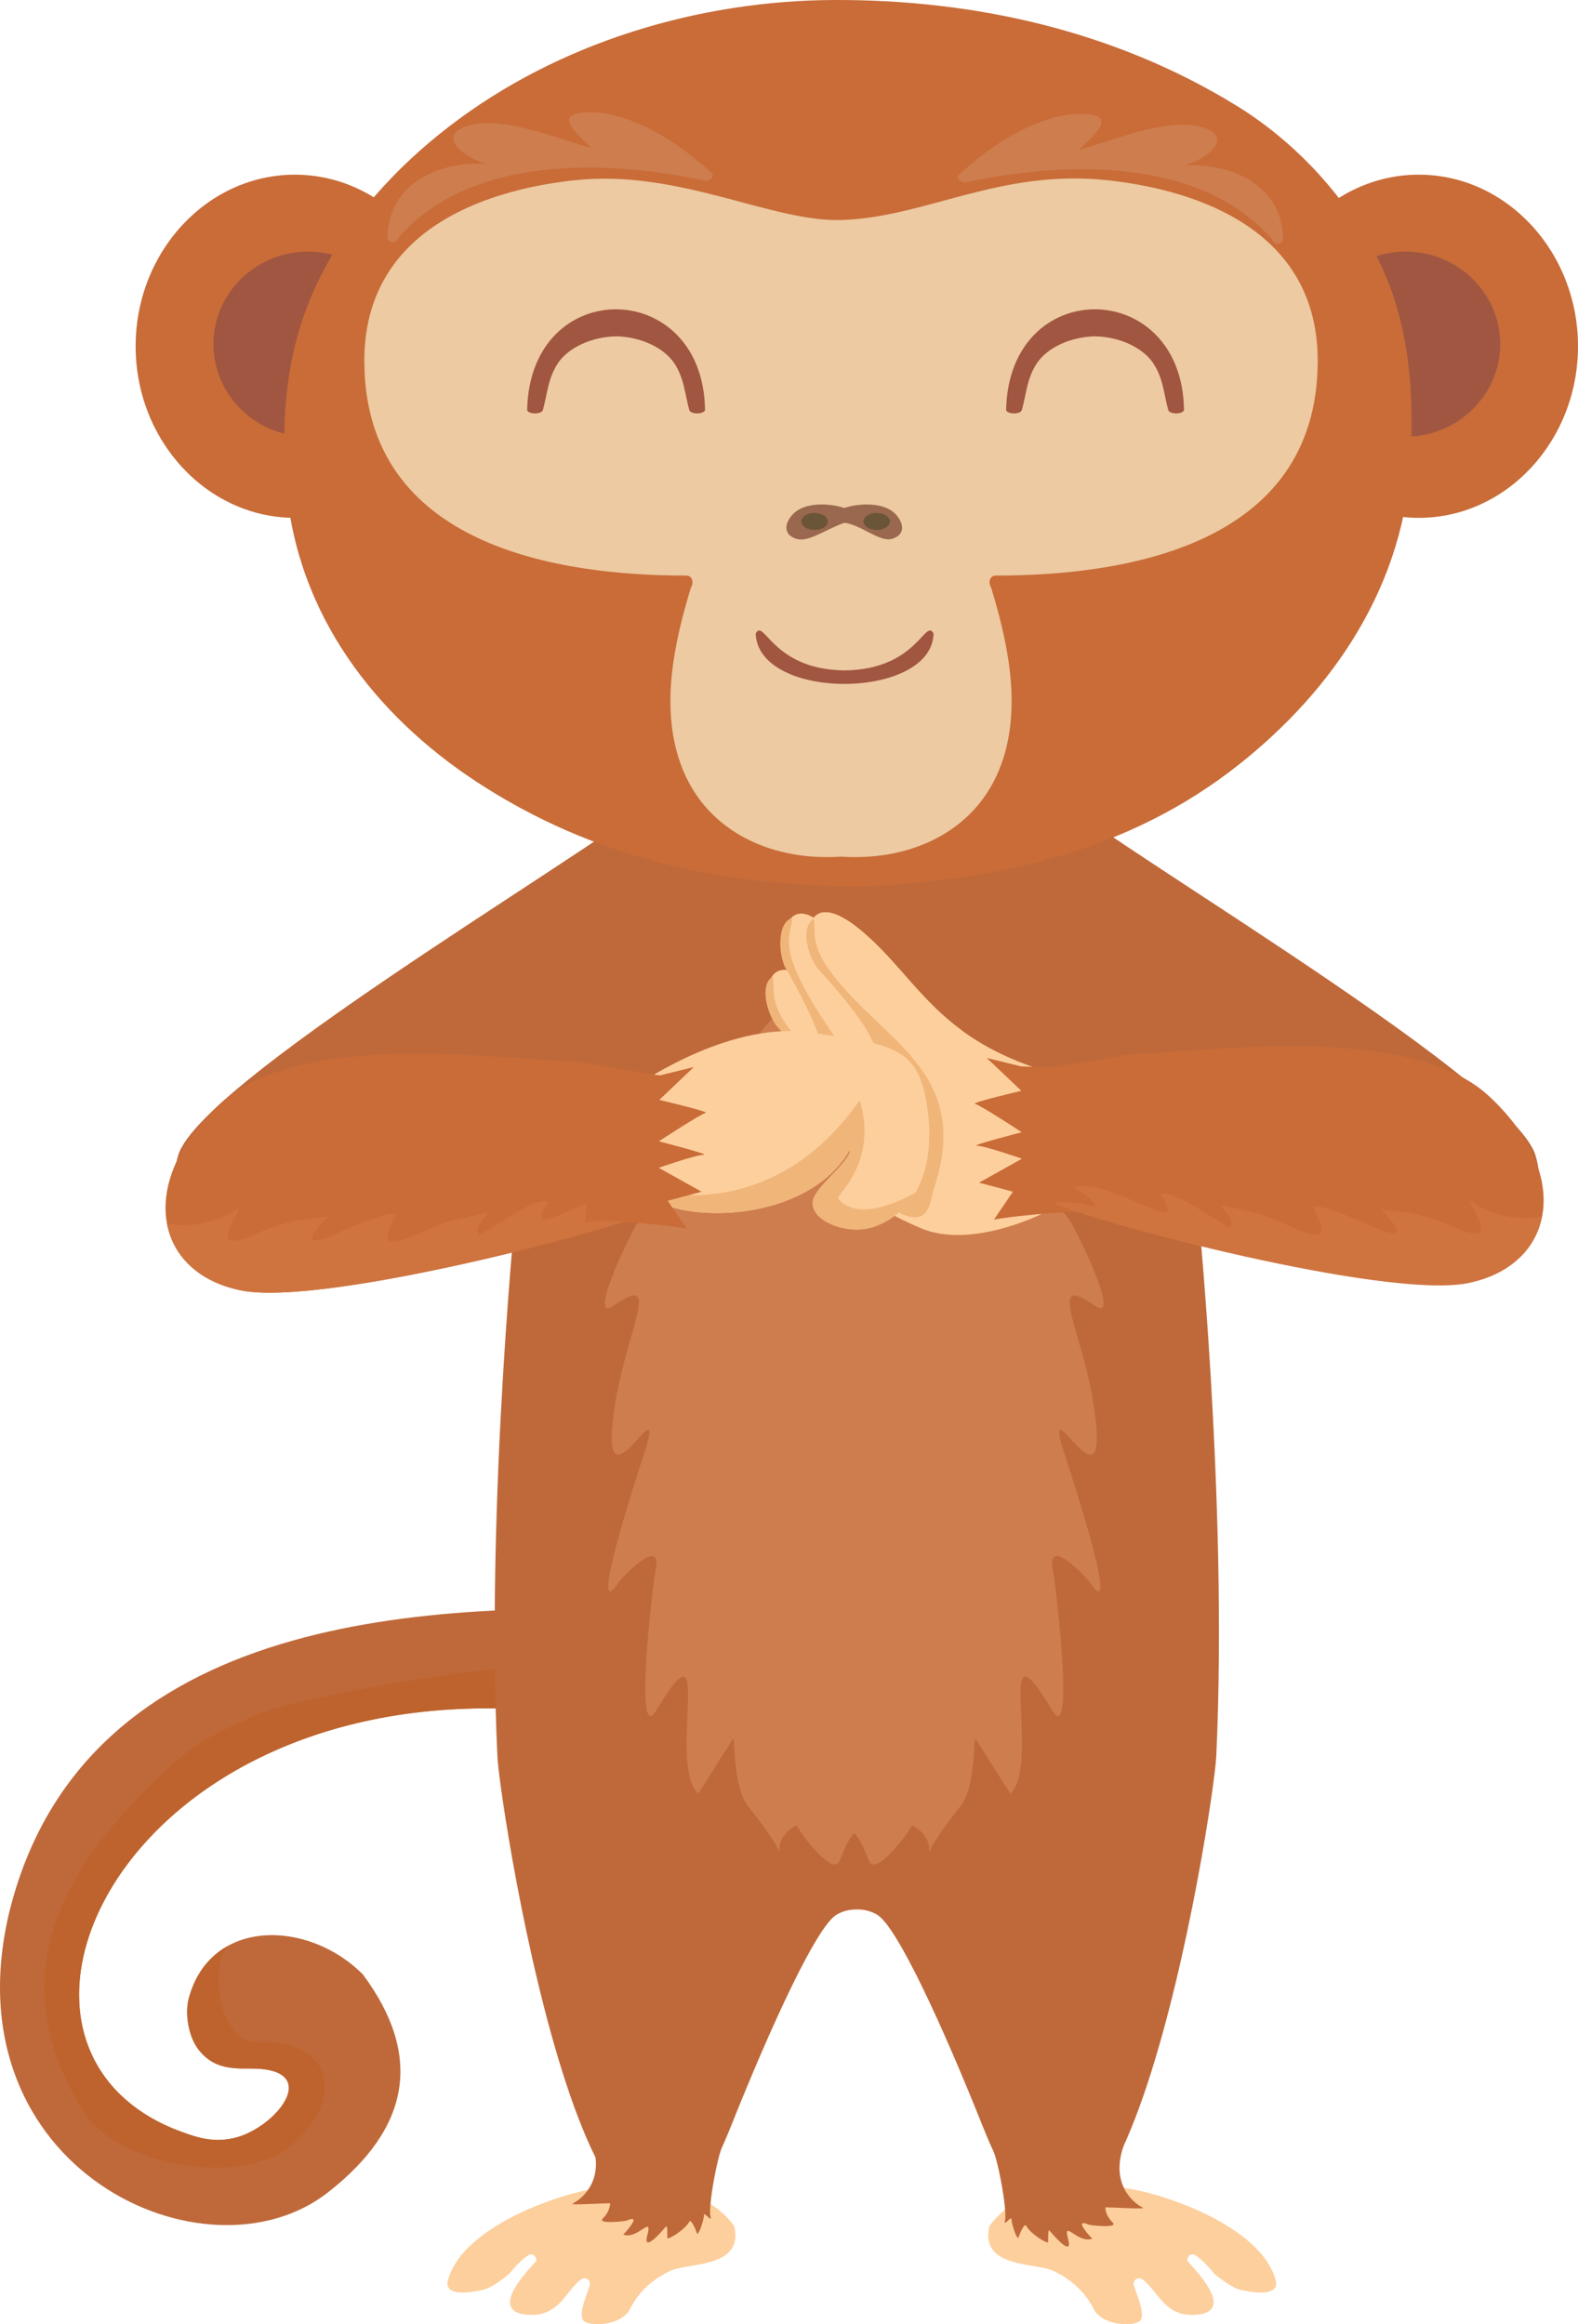 <?xml version="1.0" encoding="utf-8"?>
<!-- Generator: Adobe Illustrator 17.0.0, SVG Export Plug-In . SVG Version: 6.00 Build 0)  -->
<!DOCTYPE svg PUBLIC "-//W3C//DTD SVG 1.1//EN" "http://www.w3.org/Graphics/SVG/1.1/DTD/svg11.dtd">
<svg version="1.1" xmlns="http://www.w3.org/2000/svg" xmlns:xlink="http://www.w3.org/1999/xlink" x="0px" y="0px"
	 width="197.721px" height="291.151px" viewBox="0 0 197.721 291.151" enable-background="new 0 0 197.721 291.151"
	 xml:space="preserve">
<g id="background">
	<g id="XMLID_41_" display="none">
		<g id="XMLID_504_" display="inline">
		</g>
	</g>
</g>
<g id="objects">
	<g>
		<path fill-rule="evenodd" clip-rule="evenodd" fill="#FDCF9D" d="M68.042,275.999c4.13-1.555,8.466-2.6,13.155-2.004
			c4.062,0.515,7.958,1.005,10.797,4.857c1.261,5.294-5.73,4.566-7.931,5.588c-2.218,0.999-4.036,2.627-5.139,4.823
			c-1.013,2.004-4.712,2.216-5.703,1.544c-0.992-0.672,0.495-3.737,0.685-4.593c0.126-0.564-0.576-1.056-0.966-0.709
			c-0.079,0.012-0.159,0.041-0.225,0.103c-1.991,1.562-2.865,5.14-7.461,4.237c-3.517-0.925,0.822-5.351,1.847-6.522
			c0.35-0.399-0.307-1.125-0.764-0.887c-0.657,0.348-1.585,1.231-2.519,2.392c-0.873,0.723-1.793,1.387-2.777,1.856
			c-0.351,0.168-5.915,1.598-4.837-1.295C57.57,280.835,63.88,277.544,68.042,275.999z"/>
		<path fill-rule="evenodd" clip-rule="evenodd" fill="#FDCF9D" d="M147.925,275.999c-4.129-1.555-8.466-2.6-13.155-2.004
			c-4.061,0.515-7.958,1.005-10.797,4.857c-1.261,5.294,5.73,4.566,7.931,5.588c2.218,0.999,4.036,2.627,5.139,4.823
			c1.013,2.004,4.711,2.216,5.703,1.544c0.992-0.672-0.495-3.737-0.685-4.593c-0.126-0.564,0.576-1.056,0.966-0.709
			c0.079,0.012,0.158,0.041,0.225,0.103c1.991,1.562,2.865,5.14,7.46,4.237c3.517-0.925-0.822-5.351-1.847-6.522
			c-0.35-0.399,0.307-1.125,0.764-0.887c0.657,0.348,1.585,1.231,2.519,2.392c0.873,0.723,1.793,1.387,2.777,1.856
			c0.351,0.168,5.914,1.598,4.837-1.295C158.397,280.835,152.087,277.544,147.925,275.999z"/>
		<path fill-rule="evenodd" clip-rule="evenodd" fill="#BF693A" d="M45.481,247.35c-6.799-6.875-19.051-7.164-21.814,2.931
			c-0.54,1.967-0.038,4.84,1.183,6.438c1.639,2.148,3.722,2.455,6.297,2.406c9.713-0.183,3.335,7.625-1.969,8.739
			c-2.819,0.594-4.893-0.22-7.479-1.217c-27.809-11.575-4.548-58.933,50.05-51.95c3.055-5.992,6.784-8.673,12.032-12.893
			c-28.967-1.158-73.405-0.333-82.679,37.973c-7.449,31.998,24.76,46.765,39.984,34.867
			C51.454,266.538,52.986,257.479,45.481,247.35z"/>
		<path fill-rule="evenodd" clip-rule="evenodd" fill="#BE632D" d="M28.501,243.79c-2.223,1.249-3.981,3.375-4.834,6.492
			c-0.54,1.967-0.038,4.84,1.183,6.438c1.639,2.148,3.722,2.455,6.297,2.406c9.713-0.183,3.335,7.625-1.969,8.739
			c-2.819,0.594-4.893-0.22-7.479-1.217c-27.1-11.28-5.695-56.533,45.941-52.371c0.14-0.925,0.236-1.91,0.282-2.965
			c0.046-1.078-0.777-2.326-1.125-2.375c-4.568-0.634-29.995,3.766-34.625,5.854c-7.193,3.244-8.443,3.965-14,9.522
			c-11.775,11.775-17.317,24.783-7.686,40.25c4.135,6.64,19.964,9.693,26.371,3.914c6.347-5.725,4.873-13.073-4.686-12.664
			c-4.44,0.19-5.998-8.748-3.814-11.814L28.501,243.79z"/>
		<path fill-rule="evenodd" clip-rule="evenodd" fill="#BF693A" d="M83.82,98.344c-2.574,4.347-58.5,36.369-61.5,46.402
			c-3,10.033,10.5,12.123,22.5,10.033c12-2.09,20-5.434,20-5.434s-4,38.459-2.5,70.648c0.309,6.635,12.936,87.321,29.25,46.402
			c5-12.541,10.75-25.082,13.25-26.545c0.882-0.516,1.765-0.668,2.538-0.649h0.001c0.773-0.02,1.655,0.132,2.538,0.649
			c2.5,1.463,8.25,14.004,13.25,26.545c16.314,40.919,28.941-39.767,29.25-46.402c1.5-32.189-2.5-70.648-2.5-70.648
			s8,3.344,20,5.434c12,2.09,25.5,0,22.5-10.033c-3-10.033-58.926-42.055-61.5-46.402l-23.538,3.936L83.82,98.344z"/>
		<path fill-rule="evenodd" clip-rule="evenodd" fill="#CE7D4E" d="M94.164,131.899c-6.382,2.687-27.317,24.692-17.21,19.625
			c1.955-0.98,6.596-2.77,3.271,1.064c-0.69,0.796-6.99,13.53-3.271,10.936c6.047-4.218,1.651,2.966,0.171,12
			c-2.562,15.647,6.096-2.135,3.872,5.686c-0.022,0.076-7.853,23.482-3.457,17c0.452-0.667,5.577-6.082,4.586-1.393
			c-0.3,1.419-2.789,22.31,0.143,17.393c7.443-12.482,1.293,6.566,5.186,10.457c0.157-0.033,3.784-5.992,4.421-6.871
			c0.255,0-0.123,5.98,1.936,8.564c7.378,9.259,0.998,5.05,6,2.272c-0.04,0.265,4.503,6.677,5.393,4.457
			c0.881-2.198,1.44-3.169,1.835-3.412c0.395,0.243,0.954,1.214,1.835,3.412c0.89,2.22,5.433-4.192,5.393-4.457
			c5.001,2.778-1.378,6.987,6-2.272c2.059-2.584,1.681-8.564,1.936-8.564c0.637,0.88,4.264,6.839,4.421,6.871
			c3.893-3.892-2.257-22.939,5.186-10.457c2.932,4.917,0.443-15.974,0.143-17.393c-0.991-4.689,4.133,0.725,4.586,1.393
			c4.396,6.482-3.436-16.924-3.457-17c-2.224-7.821,6.434,9.961,3.871-5.686c-1.479-9.034-5.875-16.218,0.171-12
			c3.718,2.594-2.581-10.14-3.271-10.936c-3.325-3.834,1.316-2.045,3.271-1.064c10.106,5.068-10.829-16.938-17.211-19.625
			c-0.344-3.382-6.902-8.3-9.625-9.311c-0.99-0.368-2.086-0.548-3.25-0.571c-1.164,0.023-2.259,0.203-3.25,0.571
			C101.066,123.599,94.508,128.518,94.164,131.899z"/>
		<g>
			<path fill-rule="evenodd" clip-rule="evenodd" fill="#FDCF9D" d="M129.682,133.748c-11.663-3.976-14.652-10.478-20.263-15.823
				c-9.43-8.984-8.886,1.169-6.912,3.443c0,0,4.938,5.319,6.434,8.302c1.496,2.983,3.885,5.903,2.164,11.167
				c-1.721,5.264-1.741,5.186-2.785,7.545c0.191,0.573,0.404,1.108,0.624,1.607c1.165,1.374,3.241,2.485,6.41,3.854
				c6.248,2.698,15.181-1.777,15.181-1.777L129.682,133.748z"/>
			<path fill-rule="evenodd" clip-rule="evenodd" fill="#F0B579" d="M101.983,115.108c-1.787,0.997-0.69,4.862,0.523,6.259
				c0,0,4.938,5.319,6.434,8.302c0.271,0.54,0.57,1.077,0.87,1.627c-1.947,0.478-5.549,1.747-5.845,2.389c0,0-1.5-0.5-1.298,2.257
				c0.202,2.757,6.988,14.76,10.423,16.18s3.389-1.561,3.969-3.344c4.791-14.714-6.592-18.232-13.131-27.242
				C101.52,118.218,102.217,116.666,101.983,115.108z"/>
		</g>
		<g>
			<path fill-rule="evenodd" clip-rule="evenodd" fill="#FDCF9D" d="M115.323,136.249c-4.733-3.494-7.305-7.559-11.035-11.113
				c-9.43-8.984-8.886,1.169-6.912,3.443c0,0,4.938,5.319,6.434,8.302c0.848,1.691,1.983,3.361,2.493,5.45L115.323,136.249z"/>
			<path fill-rule="evenodd" clip-rule="evenodd" fill="#F0B579" d="M96.853,122.32c-1.787,0.997-0.69,4.861,0.523,6.259
				c0,0,4.938,5.319,6.434,8.302c0.271,0.539,0.57,1.077,0.87,1.626c-1.178,0.289-2.961,0.868-4.252,1.422
				c2.169,2.098,3.918,3.719,4.054,3.628c0.151-0.1,2.412-1.624,5.062-3.411c-3.062-3.807-7.501-6.926-10.746-11.398
				C96.389,125.429,97.087,123.877,96.853,122.32z"/>
		</g>
		<g>
			<path fill-rule="evenodd" clip-rule="evenodd" fill="#FDCF9D" d="M114.26,132.611c-3.857-4.442-5.481-8.97-8.347-13.252
				c-7.245-10.824-8.928-0.796-7.497,1.853c0,0,3.66,6.268,4.469,9.505c0.459,1.835,1.202,3.713,1.245,5.862L114.26,132.611z"/>
			<path fill-rule="evenodd" clip-rule="evenodd" fill="#F0B579" d="M99.271,114.99c-1.961,0.583-1.734,4.594-0.854,6.223
				c0,0,3.66,6.268,4.469,9.505c0.146,0.585,0.322,1.176,0.494,1.777c-1.212,0.025-3.079,0.201-4.459,0.461
				c1.659,2.521,3.013,4.484,3.165,4.425c0.169-0.065,2.708-1.06,5.684-2.226c-2.159-4.383-5.81-8.395-8.003-13.467
				C98.141,117.923,99.16,116.561,99.271,114.99z"/>
		</g>
		<g>
			<path fill-rule="evenodd" clip-rule="evenodd" fill="#FDCF9D" d="M120.454,129.038c-4.732-3.494-7.305-7.559-11.035-11.113
				c-9.43-8.984-8.886,1.169-6.912,3.443c0,0,4.938,5.319,6.434,8.302c0.848,1.691,1.983,3.361,2.493,5.45L120.454,129.038z"/>
			<path fill-rule="evenodd" clip-rule="evenodd" fill="#F0B579" d="M101.983,115.108c-1.787,0.997-0.69,4.862,0.523,6.259
				c0,0,4.938,5.319,6.434,8.302c0.271,0.54,0.57,1.077,0.87,1.627c-1.178,0.289-2.961,0.868-4.252,1.422
				c2.169,2.098,3.918,3.719,4.054,3.628c0.151-0.1,2.412-1.625,5.062-3.411c-3.062-3.807-7.501-6.926-10.746-11.398
				C101.52,118.218,102.217,116.666,101.983,115.108z"/>
		</g>
		<path fill-rule="evenodd" clip-rule="evenodd" fill="#FDCF9D" d="M79.786,135.907c1.278-0.71,12.069-8.093,22.009-6.532
			c9.94,1.562,13.49,1.419,14.484,10.081c0.994,8.662-2.79,12.827-6.792,14.227c-3.553,1.243-9.001-1.134-7.357-3.976
			c1.112-1.924,4.292-4.154,4.502-5.93c-5.706,10.66-25.952,9.887-27.755,3.498C76.667,139.448,79.786,135.907,79.786,135.907z"/>
		<path fill-rule="evenodd" clip-rule="evenodd" fill="#F0B579" d="M114.674,149.432c-1.32,2.216-3.227,3.566-5.188,4.252
			c-3.553,1.243-9.001-1.134-7.357-3.976c1.112-1.924,4.292-4.154,4.502-5.93c-5.34,9.975-23.41,9.939-27.187,4.658
			c0.951,0.738,16.802,5.768,28.282-10.601c2.34,7.846-3.015,11.919-2.709,12.296c2.201,2.71,6.903,0.793,9.421-0.579
			C114.471,149.535,114.561,149.488,114.674,149.432z"/>
		<path fill-rule="evenodd" clip-rule="evenodd" fill="#C96C38" d="M71.667,132.895c-6,0.25-33.536-4.367-44.039,5.332
			c-10.503,9.699-8.462,21.168,2.538,23.418c11,2.25,52.734-9.174,52.484-10.424c-0.25-1.25,0-16.5,0-16.5L71.667,132.895z"/>
		<path fill-rule="evenodd" clip-rule="evenodd" fill="#CF743F" d="M20.917,153.246c0.755,4.113,3.969,7.318,9.25,8.398
			c10.259,2.098,47.244-7.696,51.979-10.039c-1.893-0.288-3.974,0.118-5.309,0.533c0.284-1.323,2.927-2.5,2.927-2.5
			c-4.486-1.465-15.004,6.901-11.106,0.928c-1.626-0.863-8.049,4.214-8.686,4.082c-1.043-2.259,4.956-3.705-3.396-1.729
			c-3.413,0.808-10.521,5.737-7.114-0.418c0.939-1.696-6.917,1.871-7.625,2.179c-5.694,2.47-0.702-2.264-0.729-2.261
			c-3.819,0.405-5.641,0.625-9.385,2.293c-6.873,3.061-0.222-4.571-2.168-3.168C27.507,153.021,23.693,153.98,20.917,153.246z"/>
		<path fill-rule="evenodd" clip-rule="evenodd" fill="#C96C38" d="M74.412,135.227c0.875-0.25,8.239-0.506,8.239-0.506l4.293-1.056
			l-4.337,4.118c0,0,6.43,1.507,5.805,1.632c-0.625,0.125-5.859,3.557-5.859,3.557s6.609,1.693,5.609,1.693
			c-1,0-5.623,1.625-5.623,1.625l5.373,3l-4.25,1.125l2.375,3.5c-2.664-0.512-13.171-1.547-12.875-0.5
			C73.458,154.461,74.412,135.227,74.412,135.227z"/>
		<path fill-rule="evenodd" clip-rule="evenodd" fill="#C96C38" d="M142.491,131.944c6,0.25,33.536-4.367,44.038,5.332
			c10.503,9.699,8.462,21.168-2.538,23.418c-11,2.25-52.734-9.174-52.484-10.424c0.25-1.25,0-16.5,0-16.5L142.491,131.944z"/>
		<path fill-rule="evenodd" clip-rule="evenodd" fill="#C96C38" d="M136.171,134.09c-0.875-0.25-8.239-0.506-8.239-0.506
			l-4.293-1.056l4.337,4.118c0,0-6.43,1.507-5.805,1.632s5.859,3.557,5.859,3.557s-6.609,1.693-5.609,1.693
			c1,0,5.622,1.625,5.622,1.625l-5.372,3l4.25,1.125l-2.375,3.5c2.664-0.512,13.171-1.547,12.875-0.5
			C137.125,153.325,136.171,134.09,136.171,134.09z"/>
		<path fill-rule="evenodd" clip-rule="evenodd" fill="#CF743F" d="M193.201,152.331c-0.755,4.113-3.969,7.318-9.25,8.398
			c-10.259,2.098-47.244-7.695-51.979-10.039c1.893-0.288,3.974,0.118,5.309,0.533c-0.284-1.323-2.927-2.5-2.927-2.5
			c4.486-1.465,15.004,6.901,11.106,0.928c1.626-0.863,8.049,4.214,8.686,4.082c1.043-2.259-4.956-3.705,3.396-1.729
			c3.413,0.808,10.521,5.737,7.114-0.417c-0.939-1.696,6.917,1.871,7.625,2.178c5.694,2.47,0.702-2.263,0.729-2.261
			c3.819,0.404,5.641,0.625,9.385,2.293c6.873,3.061,0.223-4.571,2.168-3.168C186.61,152.106,190.425,153.065,193.201,152.331z"/>
		<g>
			<path fill-rule="evenodd" clip-rule="evenodd" fill="#C96C38" d="M177.771,64.871c10.988,0,19.95-9.656,19.95-21.495
				c0-11.839-8.962-21.495-19.95-21.495c-10.988,0-19.95,9.656-19.95,21.495C157.821,55.215,166.783,64.871,177.771,64.871z"/>
			<path fill-rule="evenodd" clip-rule="evenodd" fill="#A15641" d="M176.125,54.697c6.528,0,11.852-5.207,11.852-11.591
				c0-6.384-5.324-11.59-11.852-11.59s-11.851,5.206-11.851,11.59C164.273,49.491,169.597,54.697,176.125,54.697z"/>
		</g>
		<g>
			<path fill-rule="evenodd" clip-rule="evenodd" fill="#C96C38" d="M36.945,64.871c10.988,0,19.95-9.656,19.95-21.495
				c0-11.839-8.962-21.495-19.95-21.495c-10.988,0-19.95,9.656-19.95,21.495C16.995,55.215,25.957,64.871,36.945,64.871z"/>
			<path fill-rule="evenodd" clip-rule="evenodd" fill="#A15641" d="M38.591,54.697c6.528,0,11.851-5.207,11.851-11.591
				c0-6.384-5.324-11.59-11.851-11.59S26.74,36.723,26.74,43.107C26.74,49.491,32.064,54.697,38.591,54.697z"/>
		</g>
		<path fill-rule="evenodd" clip-rule="evenodd" fill="#C96C38" d="M107.805,111.057c16.847-0.76,33.38-4.18,47.375-15.239
			c11.955-9.45,20.989-22.69,21.627-38.938c0.363-9.274-0.473-18.176-5.13-26.25c-4.12-7.139-9.906-13.178-16.721-17.376
			c-15.389-9.483-33.051-13.324-50.48-13.254c-16.72,0.067-34.378,5.196-48.205,15.846c-6.675,5.141-12.763,11.721-16.523,19.615
			c-3.816,8.008-4.609,16.505-3.878,25.382c1.331,16.159,11.154,28.759,23.803,37.065c14.699,9.651,30.913,13.124,47.974,13.109
			C107.705,111.019,107.754,111.041,107.805,111.057z"/>
		<path fill-rule="evenodd" clip-rule="evenodd" fill="#EDCAA1" d="M71.908,22.588c-11.661,1.279-26.301,6.507-26.259,22.675
			c0.062,23.269,24.548,26.846,40.336,26.84c0.81-0.002,0.959,0.944,0.583,1.507c-2.04,6.705-3.732,14.423-1.532,21.366
			c2.676,8.456,10.24,12.146,17.73,12.377c0.859,0.027,1.733,0.014,2.612-0.042c0.879,0.056,1.753,0.069,2.612,0.042
			c7.49-0.231,15.054-3.921,17.73-12.377c2.2-6.943,0.508-14.661-1.532-21.366c-0.376-0.562-0.227-1.509,0.583-1.507
			c15.788,0.006,40.273-3.571,40.336-26.84c0.043-16.168-14.598-21.396-26.259-22.675c-13.54-1.482-22.801,4.625-33.366,4.973
			C96.605,27.852,85.118,21.142,71.908,22.588z"/>
		<path fill-rule="evenodd" clip-rule="evenodd" fill="#A15641" d="M94.685,79.364c0.331,8.491,22.088,8.333,22.287,0
			c-1.064-2.015-2.01,4.514-11.143,4.618h0C96.695,83.878,95.749,77.349,94.685,79.364z"/>
		<path fill-rule="evenodd" clip-rule="evenodd" fill="#A15641" d="M66.052,51.366c0.33-16.983,22.088-16.666,22.286,0
			c-0.149,0.564-1.811,0.558-1.972,0c-0.55-1.973-0.643-4.111-1.966-5.984c-1.316-1.855-4.107-3.182-7.205-3.252l0,0
			c-3.098,0.071-5.889,1.397-7.205,3.252c-1.323,1.873-1.416,4.011-1.966,5.984C67.863,51.923,66.201,51.929,66.052,51.366z"/>
		<path fill-rule="evenodd" clip-rule="evenodd" fill="#A15641" d="M126.066,51.366c0.331-16.983,22.088-16.666,22.287,0
			c-0.149,0.564-1.811,0.558-1.972,0c-0.55-1.973-0.643-4.111-1.966-5.984c-1.316-1.855-4.107-3.182-7.205-3.252h0
			c-3.098,0.071-5.889,1.397-7.205,3.252c-1.323,1.873-1.416,4.011-1.966,5.984C127.877,51.923,126.215,51.929,126.066,51.366z"/>
		<path fill-rule="evenodd" clip-rule="evenodd" fill="#9A684E" d="M99.814,67.509c1.487,0.448,3.667-1.214,5.968-2.016
			c1.98,0.18,4.481,2.464,5.968,2.016c0.009-0.003,0.018-0.006,0.028-0.009c2.176-0.672,1.122-2.796-0.21-3.609
			c-1.49-0.911-3.953-0.857-5.786-0.257c-1.832-0.601-4.295-0.654-5.785,0.257c-1.332,0.813-2.386,2.936-0.21,3.609
			C99.795,67.503,99.805,67.506,99.814,67.509z"/>
		<path fill-rule="evenodd" clip-rule="evenodd" fill="#CE7D4E" d="M89.216,21.725c-4.151-3.889-10.505-8.01-16.014-7.64
			c-3.312,0.223-1.807,1.937,0.929,4.476c-4.482-1.233-11.769-4.38-16.039-2.624c-3.148,1.295,0.143,3.875,2.895,4.595
			c-6.05-0.37-12.338,2.511-12.432,9.121c-0.015,0.857,1.172,0.927,1.348,0.154C58.932,19.371,76.099,20,88.359,22.641
			c0.172,0.039,0.314-0.01,0.426-0.094C89.122,22.478,89.523,22.011,89.216,21.725z"/>
		<path fill-rule="evenodd" clip-rule="evenodd" fill="#CE7D4E" d="M120.104,21.936c4.151-3.89,10.505-8.01,16.014-7.64
			c3.312,0.223,1.807,1.937-0.929,4.476c4.482-1.233,11.769-4.38,16.039-2.624c3.148,1.295-0.143,3.875-2.895,4.595
			c6.05-0.37,12.338,2.511,12.432,9.121c0.015,0.856-1.172,0.927-1.348,0.154c-9.028-10.436-26.196-9.807-38.455-7.167
			c-0.172,0.039-0.314-0.01-0.426-0.094C120.198,22.688,119.798,22.222,120.104,21.936z"/>
		<path fill-rule="evenodd" clip-rule="evenodd" fill="#BF693A" d="M124.177,268.831c0.724,0.823,2.082,8.089,1.738,9.338
			c-0.237,0.859,0.83-0.656,0.821-0.195c-0.011,0.573,0.74,2.879,0.912,2.239c0.061-0.227,0.697-1.824,0.929-1.393
			c0.575,1.066,2.753,2.343,2.753,2.038c0-0.221-0.032-1.455,0.125-1.492c0.443,0.555,3.016,3.529,2.381,1.14
			c-0.702-2.643,1.202,0.633,3.02-0.078c-0.107-0.07-2.515-2.672-0.457-1.75c0.19,0.085,3.762,0.489,3.025-0.25
			c-0.508-0.508-0.922-1.19-0.922-1.921c0.839,0,5.165,0.276,4.704,0.047c-1.417-0.706-4.01-3.106-2.447-7.669
			C141.22,267.534,133.905,271.515,124.177,268.831z"/>
		<path fill-rule="evenodd" clip-rule="evenodd" fill="#BF693A" d="M90.767,268.319c-0.724,0.823-2.082,8.089-1.738,9.338
			c0.237,0.859-0.83-0.656-0.821-0.195c0.011,0.573-0.74,2.879-0.912,2.239c-0.061-0.227-0.697-1.824-0.929-1.393
			c-0.575,1.066-2.753,2.343-2.753,2.038c0-0.221,0.032-1.455-0.125-1.492c-0.443,0.555-3.015,3.529-2.381,1.14
			c0.702-2.643-1.202,0.633-3.019-0.079c0.107-0.069,2.515-2.672,0.457-1.75c-0.19,0.085-3.762,0.489-3.025-0.25
			c0.508-0.509,0.922-1.19,0.922-1.921c-0.839,0-5.165,0.276-4.704,0.046c1.417-0.706,4.01-3.106,2.447-7.669
			C73.724,267.022,81.038,271.002,90.767,268.319z"/>
		<ellipse fill-rule="evenodd" clip-rule="evenodd" fill="#6B5538" cx="102.059" cy="65.319" rx="1.665" ry="1.064"/>
		<ellipse fill-rule="evenodd" clip-rule="evenodd" fill="#6B5538" cx="109.841" cy="65.319" rx="1.665" ry="1.064"/>
	</g>
</g>
</svg>
